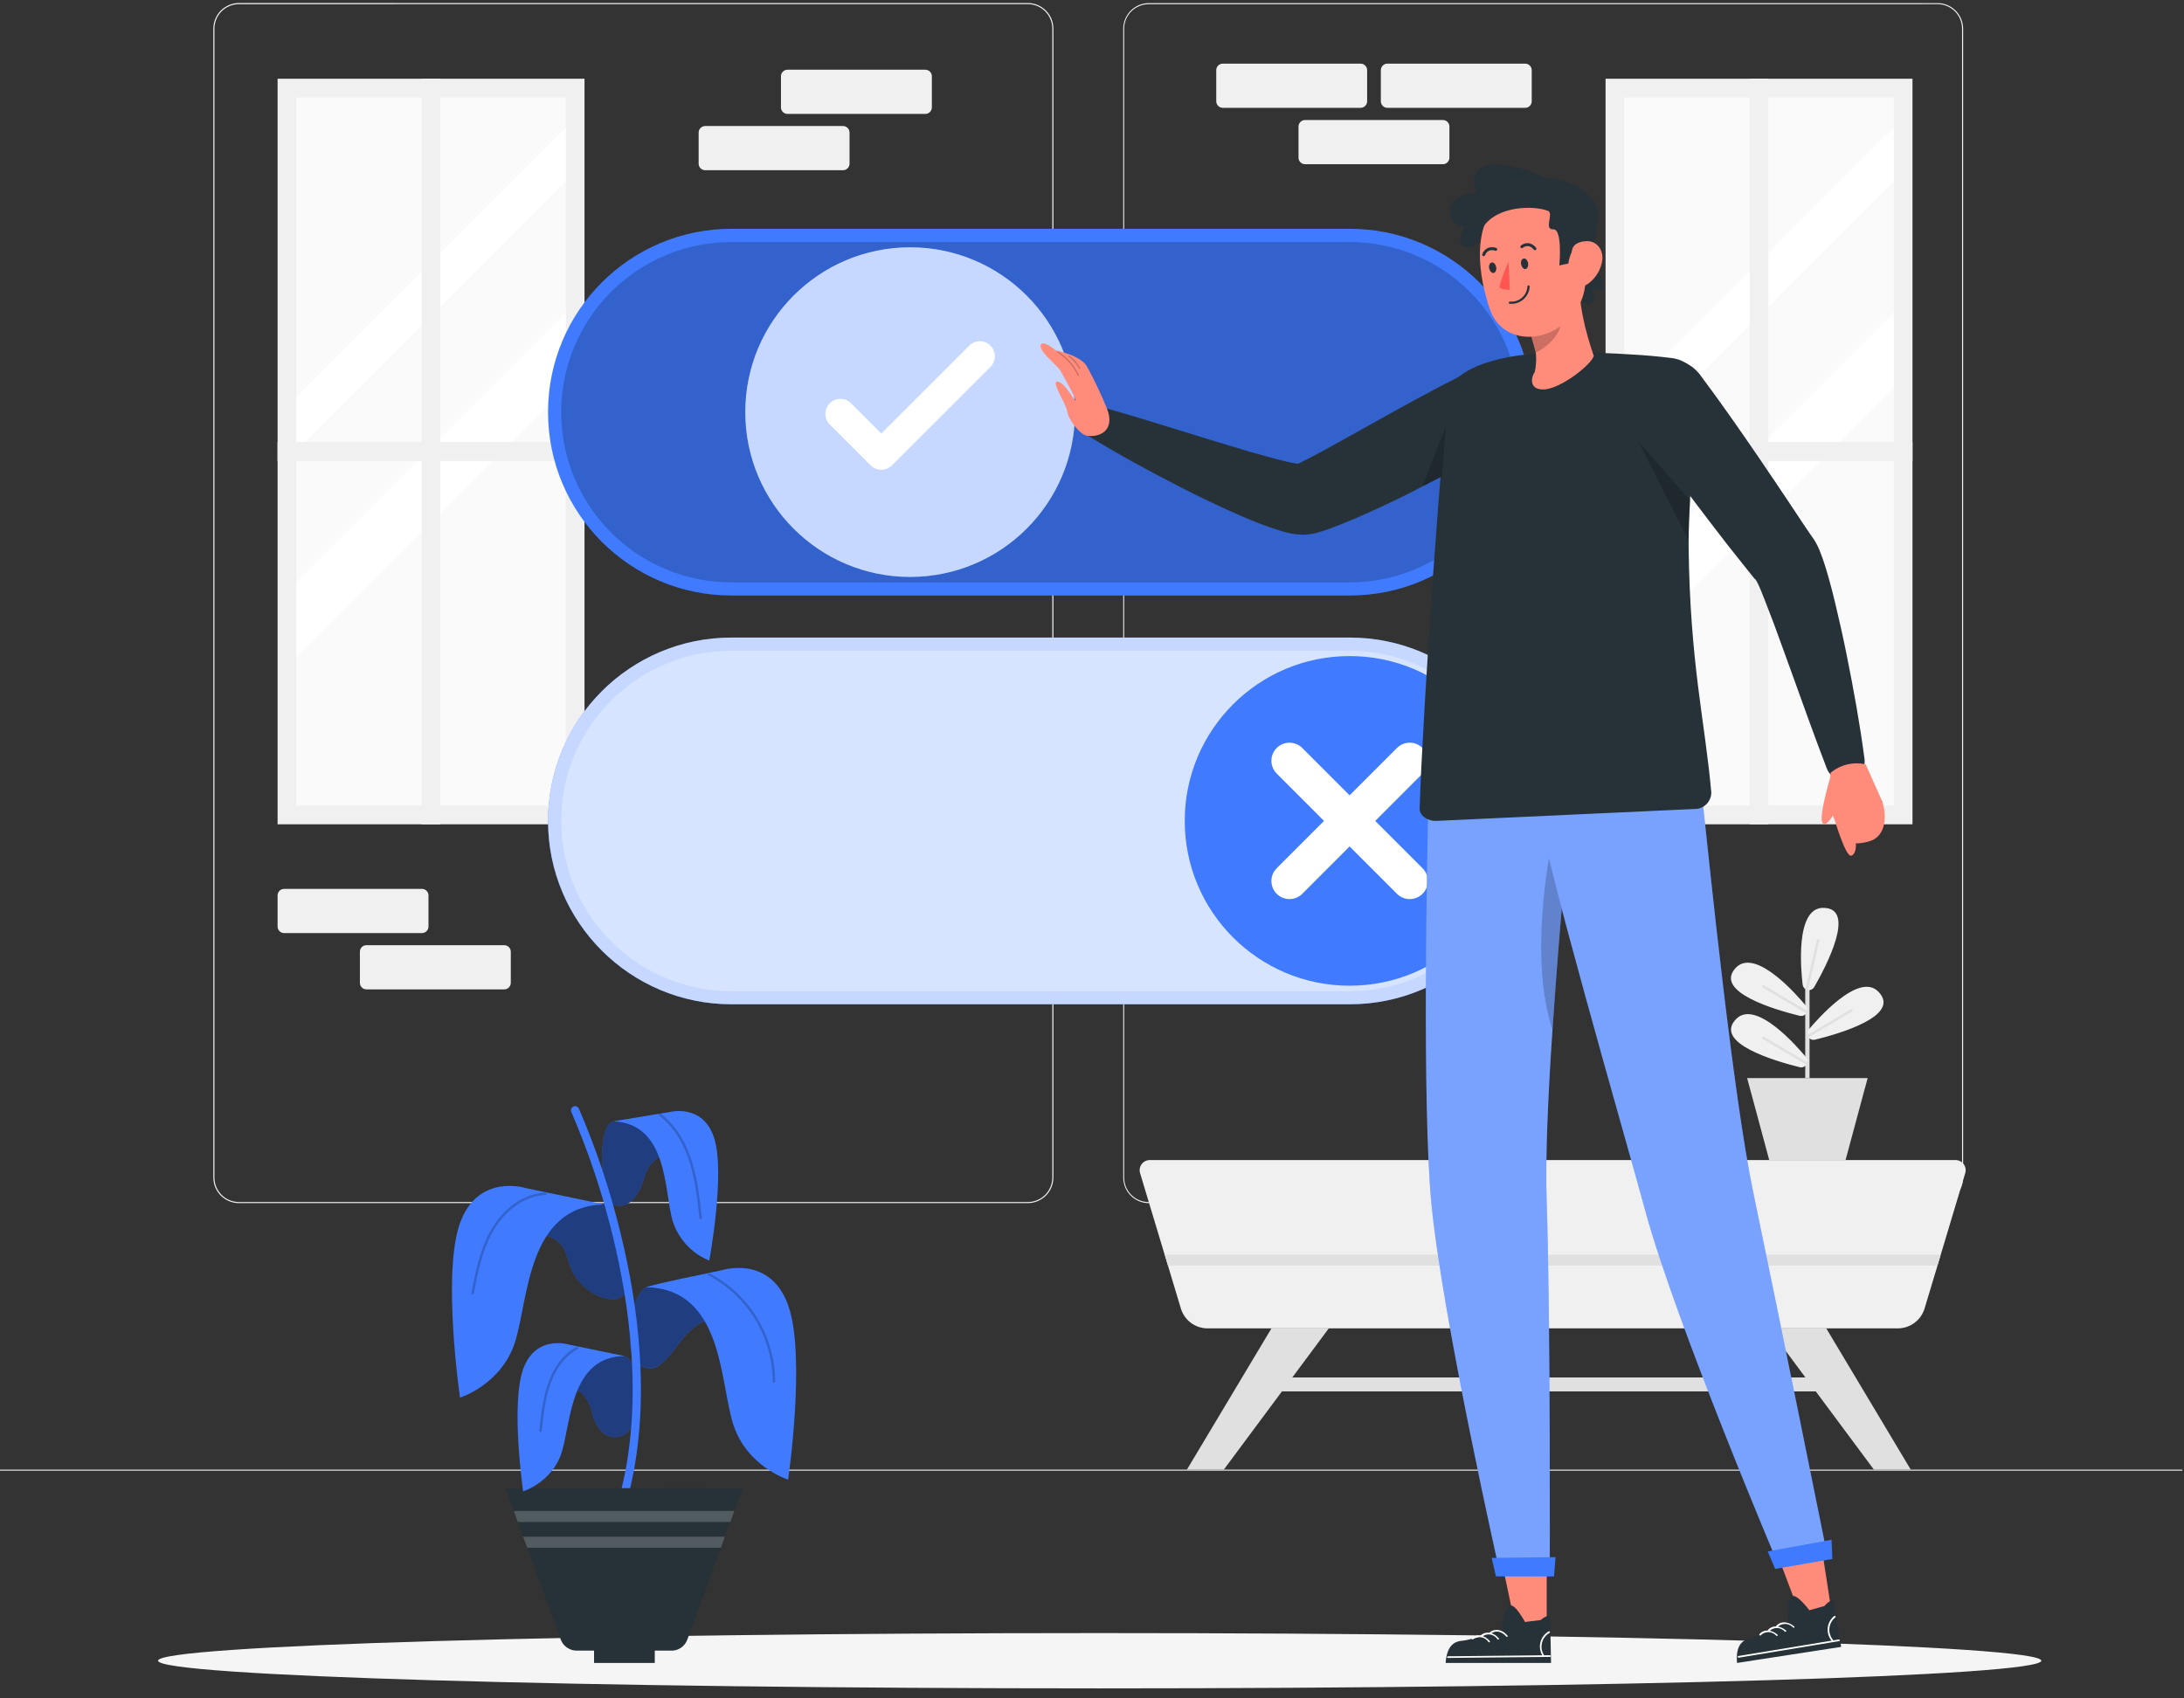 <svg width="180" height="140" viewBox="0 0 180 140" fill="none" xmlns="http://www.w3.org/2000/svg">
<rect x="0" y="0" width="180" height="140" fill="#333333" stroke="none"/>
<path d="M159.689 99.177H94.683C94.124 99.176 93.589 98.954 93.194 98.559C92.799 98.164 92.576 97.628 92.575 97.069V2.361C92.577 1.803 92.8 1.269 93.195 0.874C93.59 0.48 94.125 0.258 94.683 0.257H159.689C160.247 0.258 160.782 0.48 161.177 0.874C161.572 1.269 161.795 1.803 161.797 2.361V97.069C161.796 97.628 161.573 98.164 161.178 98.559C160.783 98.954 160.248 99.176 159.689 99.177ZM94.683 0.347C94.417 0.345 94.154 0.396 93.907 0.496C93.661 0.596 93.437 0.745 93.248 0.932C93.059 1.119 92.909 1.342 92.807 1.587C92.704 1.832 92.651 2.096 92.651 2.361V97.069C92.651 97.605 92.863 98.118 93.242 98.496C93.62 98.875 94.134 99.087 94.669 99.087H159.689C160.224 99.087 160.737 98.875 161.116 98.496C161.494 98.118 161.707 97.605 161.707 97.069V2.361C161.707 1.826 161.494 1.313 161.116 0.934C160.737 0.556 160.224 0.343 159.689 0.343L94.683 0.347Z" fill="#F0F0F0"/>
<path d="M84.711 99.174H19.691C19.132 99.173 18.597 98.951 18.201 98.556C17.806 98.161 17.584 97.625 17.583 97.066V2.358C17.584 1.8 17.806 1.264 18.201 0.869C18.597 0.474 19.132 0.251 19.691 0.25H84.711C85.27 0.251 85.805 0.474 86.201 0.869C86.596 1.264 86.818 1.8 86.819 2.358V97.066C86.818 97.625 86.596 98.161 86.201 98.556C85.805 98.951 85.27 99.173 84.711 99.174ZM19.691 0.344C19.156 0.344 18.644 0.556 18.265 0.934C17.887 1.311 17.674 1.824 17.673 2.358V97.066C17.673 97.602 17.886 98.115 18.264 98.493C18.642 98.872 19.156 99.084 19.691 99.084H84.711C85.246 99.084 85.76 98.872 86.138 98.493C86.516 98.115 86.729 97.602 86.729 97.066V2.358C86.729 1.823 86.516 1.31 86.138 0.931C85.76 0.553 85.246 0.34 84.711 0.34L19.691 0.344Z" fill="#F0F0F0"/>
<path d="M179.862 121.142H0V121.232H179.862V121.142Z" fill="#E0E0E0"/>
<path d="M64.905 9.391L76.261 9.391C76.559 9.391 76.801 9.15 76.801 8.852V6.287C76.801 5.989 76.559 5.747 76.261 5.747L64.905 5.747C64.607 5.747 64.365 5.989 64.365 6.287V8.852C64.365 9.15 64.607 9.391 64.905 9.391Z" fill="#F0F0F0"/>
<path d="M58.121 14.032L69.477 14.032C69.775 14.032 70.017 13.79 70.017 13.492V10.928C70.017 10.63 69.775 10.388 69.477 10.388L58.121 10.388C57.823 10.388 57.581 10.63 57.581 10.928V13.492C57.581 13.79 57.823 14.032 58.121 14.032Z" fill="#F0F0F0"/>
<path d="M34.774 73.271H23.418C23.119 73.271 22.878 73.513 22.878 73.811V76.375C22.878 76.673 23.119 76.915 23.418 76.915H34.774C35.072 76.915 35.314 76.673 35.314 76.375V73.811C35.314 73.513 35.072 73.271 34.774 73.271Z" fill="#F0F0F0"/>
<path d="M41.558 77.912H30.202C29.904 77.912 29.662 78.153 29.662 78.451V81.016C29.662 81.314 29.904 81.556 30.202 81.556H41.558C41.856 81.556 42.098 81.314 42.098 81.016V78.451C42.098 78.153 41.856 77.912 41.558 77.912Z" fill="#F0F0F0"/>
<path d="M112.136 5.245H100.78C100.482 5.245 100.24 5.487 100.24 5.785V8.35C100.24 8.648 100.482 8.889 100.78 8.889H112.136C112.434 8.889 112.676 8.648 112.676 8.35V5.785C112.676 5.487 112.434 5.245 112.136 5.245Z" fill="#F0F0F0"/>
<path d="M125.702 5.245H114.345C114.047 5.245 113.806 5.487 113.806 5.785V8.35C113.806 8.648 114.047 8.889 114.345 8.889H125.702C126 8.889 126.241 8.648 126.241 8.35V5.785C126.241 5.487 126 5.245 125.702 5.245Z" fill="#F0F0F0"/>
<path d="M118.918 9.893H107.561C107.263 9.893 107.021 10.134 107.021 10.432V12.997C107.021 13.295 107.263 13.537 107.561 13.537H118.918C119.216 13.537 119.457 13.295 119.457 12.997V10.432C119.457 10.134 119.216 9.893 118.918 9.893Z" fill="#F0F0F0"/>
<path d="M157.623 6.489H132.327V67.948H157.623V6.489Z" fill="#F0F0F0"/>
<path d="M156.08 8.034H133.871V66.406H156.08V8.034Z" fill="#FAFAFA"/>
<path d="M156.08 10.535V14.941L133.871 37.154V32.744L156.08 10.535Z" fill="white"/>
<path d="M156.08 25.774V31.99L133.871 54.2V47.98L156.08 25.774Z" fill="white"/>
<path d="M145.742 6.489H144.213V67.948H145.742V6.489Z" fill="#F0F0F0"/>
<path d="M157.623 36.433H132.327V38.002H157.623V36.433Z" fill="#F0F0F0"/>
<path d="M48.174 6.489H22.878V67.948H48.174V6.489Z" fill="#F0F0F0"/>
<path d="M46.631 8.034H24.422V66.406H46.631V8.034Z" fill="#FAFAFA"/>
<path d="M46.631 10.535V14.941L24.422 37.154V32.744L46.631 10.535Z" fill="white"/>
<path d="M46.631 25.774V31.99L24.422 54.2V47.98L46.631 25.774Z" fill="white"/>
<path d="M36.289 6.489H34.76V67.948H36.289V6.489Z" fill="#F0F0F0"/>
<path d="M48.174 36.433H22.878V38.002H48.174V36.433Z" fill="#F0F0F0"/>
<path d="M161.969 96.704L159.947 103.442L159.678 104.345L158.62 107.856C158.477 108.331 158.185 108.747 157.787 109.043C157.39 109.339 156.907 109.499 156.411 109.5H99.528C99.033 109.5 98.551 109.339 98.153 109.043C97.756 108.747 97.465 108.331 97.323 107.856L96.266 104.345L95.992 103.442L93.963 96.704C93.925 96.58 93.917 96.448 93.939 96.319C93.961 96.19 94.013 96.068 94.091 95.963C94.168 95.858 94.269 95.773 94.386 95.714C94.503 95.656 94.631 95.625 94.762 95.625H161.171C161.301 95.625 161.43 95.656 161.547 95.714C161.663 95.773 161.764 95.858 161.842 95.963C161.92 96.068 161.972 96.19 161.994 96.319C162.016 96.448 162.007 96.58 161.969 96.704Z" fill="#F0F0F0"/>
<path d="M159.947 103.422L159.678 104.325H96.266L95.992 103.422H159.947Z" fill="#E0E0E0"/>
<path d="M152.721 113.546H102.37V114.694H152.721V113.546Z" fill="#E0E0E0"/>
<path d="M104.802 109.48L97.823 121.143H100.863L109.529 109.48H104.802Z" fill="#E0E0E0"/>
<path d="M150.505 109.48L157.48 121.143H154.444L145.778 109.48H150.505Z" fill="#E0E0E0"/>
<path d="M149.138 88.867V81.191C149.138 81.168 149.134 81.145 149.125 81.123C149.116 81.102 149.103 81.082 149.087 81.066C149.07 81.05 149.051 81.037 149.03 81.028C149.008 81.019 148.985 81.014 148.962 81.014C148.915 81.014 148.87 81.033 148.836 81.066C148.803 81.099 148.783 81.144 148.782 81.191V88.867H149.138Z" fill="#E0E0E0"/>
<path d="M144.216 89.696L144.389 90.325L144.425 90.462L145.817 95.631H152.105L153.497 90.462L153.533 90.325L153.702 89.696L153.742 89.563L153.929 88.865H143.993L144.18 89.563L144.216 89.696Z" fill="#E0E0E0"/>
<path d="M148.325 83.734C148.424 83.758 148.529 83.751 148.625 83.716C148.721 83.68 148.805 83.616 148.864 83.532C148.904 83.475 148.934 83.41 148.951 83.342C148.954 83.305 148.954 83.267 148.951 83.23C148.95 83.111 148.908 82.995 148.832 82.903C148.152 82.079 144.706 78.093 143.076 79.759C141.148 81.773 146.44 83.273 148.325 83.734Z" fill="#F0F0F0"/>
<path d="M145.277 81.409L148.875 83.531C148.915 83.473 148.944 83.409 148.961 83.34L145.393 81.229C145.369 81.215 145.341 81.212 145.315 81.218C145.289 81.225 145.266 81.242 145.252 81.265C145.244 81.276 145.238 81.288 145.235 81.301C145.232 81.315 145.232 81.329 145.234 81.342C145.236 81.356 145.241 81.368 145.249 81.38C145.256 81.391 145.266 81.401 145.277 81.409Z" fill="#E0E0E0"/>
<path d="M148.962 85.203C148.958 85.239 148.958 85.275 148.962 85.311C148.976 85.38 149.006 85.445 149.048 85.502C149.108 85.585 149.191 85.649 149.287 85.685C149.383 85.721 149.488 85.727 149.588 85.703C151.469 85.243 156.764 83.743 154.811 81.746C153.196 80.077 149.749 84.063 149.055 84.887C148.989 84.979 148.956 85.09 148.962 85.203Z" fill="#F0F0F0"/>
<path d="M148.972 85.312C148.986 85.381 149.016 85.446 149.058 85.502L152.655 83.38C152.667 83.374 152.677 83.365 152.685 83.354C152.694 83.343 152.7 83.331 152.703 83.318C152.706 83.305 152.707 83.291 152.705 83.278C152.703 83.264 152.698 83.251 152.691 83.24C152.678 83.216 152.655 83.199 152.629 83.192C152.603 83.184 152.575 83.187 152.551 83.2L148.972 85.312Z" fill="#E0E0E0"/>
<path d="M148.57 81.16C148.584 81.279 148.639 81.389 148.725 81.473C148.752 81.498 148.781 81.521 148.811 81.541C148.871 81.578 148.939 81.601 149.009 81.609C149.11 81.624 149.214 81.609 149.307 81.564C149.399 81.519 149.476 81.447 149.527 81.358C150.494 79.678 153.059 74.811 150.246 74.836C147.922 74.854 148.44 80.099 148.57 81.16Z" fill="#F0F0F0"/>
<path d="M148.81 81.538C148.87 81.575 148.937 81.598 149.007 81.607L149.946 77.538C149.952 77.511 149.947 77.483 149.932 77.459C149.917 77.436 149.894 77.419 149.867 77.412C149.84 77.407 149.813 77.412 149.79 77.427C149.767 77.442 149.751 77.465 149.745 77.491L148.81 81.538Z" fill="#E0E0E0"/>
<path d="M148.325 87.97C148.425 87.995 148.53 87.99 148.626 87.954C148.723 87.918 148.806 87.853 148.865 87.768C148.93 87.683 148.964 87.577 148.962 87.47C148.961 87.35 148.919 87.234 148.843 87.142C148.163 86.319 144.717 82.333 143.087 83.998C141.148 86.002 146.44 87.502 148.325 87.97Z" fill="#F0F0F0"/>
<path d="M145.278 85.643L148.875 87.762C148.915 87.706 148.945 87.642 148.962 87.575L145.382 85.456C145.371 85.449 145.358 85.444 145.345 85.442C145.331 85.44 145.318 85.441 145.305 85.444C145.291 85.448 145.279 85.454 145.268 85.462C145.258 85.47 145.249 85.48 145.242 85.492C145.233 85.504 145.227 85.518 145.224 85.532C145.221 85.547 145.221 85.562 145.224 85.576C145.228 85.591 145.234 85.604 145.244 85.616C145.253 85.627 145.265 85.637 145.278 85.643Z" fill="#E0E0E0"/>
<path d="M168.24 136.893C168.24 138.153 133.494 139.174 90.633 139.174C47.772 139.174 13.026 138.16 13.026 136.893C13.026 135.627 47.772 134.616 90.633 134.616C133.494 134.616 168.24 135.642 168.24 136.893Z" fill="#F5F5F5"/>
<path d="M111.246 52.555H60.283C51.935 52.555 45.168 59.322 45.168 67.669C45.168 76.016 51.935 82.783 60.283 82.783H111.246C119.594 82.783 126.361 76.016 126.361 67.669C126.361 59.322 119.594 52.555 111.246 52.555Z" fill="#407BFF"/>
<path opacity="0.7" d="M111.246 52.555H60.283C51.935 52.555 45.168 59.322 45.168 67.669C45.168 76.016 51.935 82.783 60.283 82.783H111.246C119.594 82.783 126.361 76.016 126.361 67.669C126.361 59.322 119.594 52.555 111.246 52.555Z" fill="white"/>
<path opacity="0.3" d="M60.28 81.704C56.559 81.704 52.991 80.225 50.36 77.594C47.729 74.963 46.251 71.395 46.251 67.674C46.251 63.954 47.729 60.385 50.36 57.754C52.991 55.123 56.559 53.645 60.28 53.645H111.231C113.074 53.645 114.898 54.008 116.6 54.713C118.302 55.418 119.849 56.452 121.152 57.754C122.454 59.057 123.488 60.603 124.193 62.306C124.898 64.008 125.261 65.832 125.261 67.674C125.261 69.517 124.898 71.341 124.193 73.043C123.488 74.745 122.454 76.292 121.152 77.594C119.849 78.897 118.302 79.931 116.6 80.636C114.898 81.341 113.074 81.704 111.231 81.704H60.28Z" fill="white"/>
<path d="M111.231 81.253C118.735 81.253 124.818 75.17 124.818 67.667C124.818 60.163 118.735 54.08 111.231 54.08C103.728 54.08 97.644 60.163 97.644 67.667C97.644 75.17 103.728 81.253 111.231 81.253Z" fill="#407BFF"/>
<path d="M117.241 71.568C117.379 71.707 117.489 71.871 117.564 72.052C117.639 72.233 117.678 72.427 117.678 72.622C117.678 72.818 117.639 73.012 117.564 73.193C117.489 73.374 117.379 73.538 117.241 73.676C117.103 73.815 116.938 73.924 116.757 73.999C116.577 74.074 116.383 74.113 116.187 74.113C115.991 74.113 115.798 74.074 115.617 73.999C115.436 73.924 115.271 73.815 115.133 73.676L111.23 69.773L107.331 73.676C107.192 73.815 107.028 73.924 106.847 73.999C106.666 74.074 106.472 74.113 106.277 74.113C106.081 74.113 105.887 74.074 105.706 73.999C105.525 73.924 105.361 73.815 105.223 73.676C105.084 73.538 104.974 73.374 104.9 73.193C104.825 73.012 104.786 72.818 104.786 72.622C104.786 72.427 104.825 72.233 104.9 72.052C104.974 71.871 105.084 71.707 105.223 71.568L109.122 67.669L105.223 63.766C104.943 63.486 104.786 63.107 104.786 62.712C104.786 62.317 104.943 61.937 105.223 61.658C105.502 61.378 105.881 61.221 106.277 61.221C106.672 61.221 107.051 61.378 107.331 61.658L111.23 65.561L115.133 61.658C115.413 61.378 115.792 61.221 116.187 61.221C116.582 61.221 116.962 61.378 117.241 61.658C117.521 61.937 117.678 62.317 117.678 62.712C117.678 63.107 117.521 63.486 117.241 63.766L113.342 67.669L117.241 71.568Z" fill="white"/>
<path d="M111.246 18.86H60.283C51.935 18.86 45.168 25.627 45.168 33.974C45.168 42.321 51.935 49.088 60.283 49.088H111.246C119.594 49.088 126.361 42.321 126.361 33.974C126.361 25.627 119.594 18.86 111.246 18.86Z" fill="#407BFF"/>
<path opacity="0.2" d="M60.279 48.009C56.558 48.009 52.99 46.531 50.359 43.9C47.728 41.269 46.25 37.7 46.25 33.979C46.25 30.259 47.728 26.69 50.359 24.059C52.99 21.428 56.558 19.95 60.279 19.95H111.23C114.951 19.95 118.52 21.428 121.151 24.059C123.782 26.69 125.26 30.259 125.26 33.979C125.26 37.7 123.782 41.269 121.151 43.9C118.52 46.531 114.951 48.009 111.23 48.009H60.279Z" fill="black"/>
<path d="M75.011 47.558C82.514 47.558 88.597 41.475 88.597 33.971C88.597 26.468 82.514 20.385 75.011 20.385C67.507 20.385 61.424 26.468 61.424 33.971C61.424 41.475 67.507 47.558 75.011 47.558Z" fill="#407BFF"/>
<path opacity="0.7" d="M75.011 47.558C82.514 47.558 88.597 41.475 88.597 33.971C88.597 26.468 82.514 20.385 75.011 20.385C67.507 20.385 61.424 26.468 61.424 33.971C61.424 41.475 67.507 47.558 75.011 47.558Z" fill="white"/>
<path d="M72.636 38.721C72.308 38.721 71.992 38.592 71.758 38.362L68.391 34.995C68.276 34.88 68.185 34.743 68.123 34.593C68.06 34.443 68.028 34.282 68.028 34.119C68.028 33.956 68.06 33.795 68.123 33.645C68.185 33.495 68.276 33.358 68.391 33.243C68.506 33.128 68.643 33.037 68.793 32.974C68.943 32.912 69.104 32.88 69.267 32.88C69.43 32.88 69.591 32.912 69.741 32.974C69.891 33.037 70.028 33.128 70.143 33.243L72.636 35.736L79.881 28.491C80.113 28.259 80.428 28.128 80.757 28.128C81.085 28.128 81.4 28.259 81.633 28.491C81.865 28.723 81.995 29.038 81.995 29.367C81.995 29.695 81.865 30.011 81.633 30.243L73.51 38.362C73.278 38.592 72.963 38.722 72.636 38.721Z" fill="white"/>
<path d="M53.965 134.834H48.961V137.079H53.965V134.834Z" fill="#263238"/>
<path d="M61.227 122.671L60.508 124.556L60.368 124.937L60.292 125.146L60.173 125.466L59.731 126.675L59.702 126.754L59.63 126.959L59.4 127.585L59.141 128.304L59.055 128.545V128.57L58.929 128.905L58.324 130.56L58.195 130.919L56.979 134.251L56.886 134.502L56.645 135.161C56.558 135.394 56.41 135.6 56.217 135.758C56.141 135.817 56.06 135.869 55.975 135.912C55.81 135.999 55.629 136.049 55.443 136.06H47.508C47.386 136.059 47.265 136.042 47.148 136.01C47.052 135.979 46.96 135.941 46.871 135.894C46.576 135.741 46.347 135.485 46.227 135.175L45.241 132.477L45.119 132.143L44.425 130.236L44.346 130.027L44.31 129.927L44.191 129.596L43.507 127.722L43.461 127.606L43.425 127.513L43.13 126.696L42.997 126.337L42.885 126.038L42.784 125.765L42.709 125.552L42.687 125.495L42.364 124.606V124.585L42.281 124.365L41.673 122.7L61.227 122.671Z" fill="#263238"/>
<path opacity="0.2" d="M60.523 124.55L60.382 124.931L60.307 125.14L60.192 125.46H42.677L42.353 124.572L42.346 124.55H60.523Z" fill="white"/>
<path opacity="0.2" d="M59.746 126.67L59.717 126.749L59.645 126.954L59.415 127.58H43.45L43.414 127.486L43.119 126.67H59.746Z" fill="white"/>
<path d="M45.296 114.448C45.296 114.448 48.051 113.444 48.764 116.362C49.476 119.279 51.519 118.52 51.904 117.887C52.667 116.624 52.771 112.07 51.462 111.793C49.897 111.466 45.846 113.121 45.296 114.448Z" fill="#407BFF"/>
<g opacity="0.5">
<path d="M45.296 114.451C45.296 114.451 48.051 113.448 48.764 116.365C49.476 119.282 51.519 118.523 51.904 117.89C52.667 116.628 52.771 112.074 51.462 111.797C49.897 111.469 45.846 113.124 45.296 114.451Z" fill="black"/>
</g>
<path d="M46.936 110.845C46.936 110.845 44.152 109.949 43.116 112.863C42.08 115.776 43.116 122.935 43.116 122.935C43.116 122.935 45.515 122.183 46.292 119.723C47.069 117.262 46.99 111.845 51.461 111.78L46.936 110.845Z" fill="#407BFF"/>
<path opacity="0.2" d="M47.504 111.019C45.087 112.429 44.695 115.415 44.45 117.944C44.45 118.073 44.644 118.073 44.655 117.944C44.893 115.494 45.256 112.566 47.609 111.199C47.63 111.184 47.645 111.162 47.651 111.136C47.657 111.11 47.652 111.084 47.639 111.061C47.626 111.038 47.605 111.021 47.58 111.014C47.555 111.006 47.528 111.008 47.504 111.019Z" fill="black"/>
<path d="M56.627 95.348C56.627 95.348 53.915 94.233 53.084 97.121C52.253 100.01 50.3 99.773 49.951 98.56C49.544 97.147 49.253 92.665 50.573 92.445C52.149 92.183 56.131 93.999 56.627 95.348Z" fill="#407BFF"/>
<g opacity="0.5">
<path d="M56.626 95.348C56.626 95.348 53.914 94.233 53.083 97.121C52.252 100.01 50.299 99.772 49.95 98.56C49.543 97.146 49.252 92.664 50.572 92.445C52.148 92.182 56.13 93.999 56.626 95.348Z" fill="black"/>
</g>
<path d="M55.13 91.678C55.13 91.678 57.95 90.894 58.867 93.837C59.785 96.779 58.457 103.909 58.457 103.909C57.733 103.616 57.083 103.163 56.556 102.586C56.03 102.008 55.639 101.319 55.414 100.571C54.738 98.078 55.036 92.657 50.572 92.427L55.13 91.678Z" fill="#407BFF"/>
<g opacity="0.2">
<path d="M54.329 91.965C56.901 93.966 57.325 97.383 57.642 100.401C57.642 100.53 57.861 100.534 57.847 100.401C57.527 97.332 57.088 93.854 54.473 91.818C54.372 91.739 54.224 91.883 54.329 91.965Z" fill="black"/>
</g>
<path d="M59.509 108.732C59.509 108.732 57.818 108.221 56.041 110.642C54.333 112.977 53.649 113.25 52.491 112.343C51.333 111.437 52.034 106.35 53.343 106.077C54.908 105.746 58.959 107.394 59.509 108.732Z" fill="#407BFF"/>
<g opacity="0.5">
<path d="M59.508 108.729C59.508 108.729 57.817 108.218 56.04 110.639C54.332 112.973 53.648 113.247 52.49 112.34C51.331 111.434 52.033 106.347 53.342 106.074C54.907 105.743 58.958 107.391 59.508 108.729Z" fill="black"/>
</g>
<path d="M59.501 104.702C59.501 104.702 63.458 103.422 64.954 107.58C66.451 111.738 64.954 121.969 64.954 121.969C64.954 121.969 61.53 120.89 60.422 117.379C59.314 113.868 59.598 106.199 53.227 106.109C54.497 105.727 56.99 105.235 59.501 104.702Z" fill="#407BFF"/>
<g opacity="0.2">
<path d="M58.404 105.145C59.994 105.988 61.325 107.247 62.255 108.788C63.185 110.329 63.679 112.094 63.684 113.893C63.689 113.917 63.702 113.939 63.72 113.954C63.739 113.97 63.763 113.978 63.787 113.978C63.811 113.978 63.835 113.97 63.853 113.954C63.872 113.939 63.885 113.917 63.889 113.893C63.883 112.057 63.377 110.256 62.427 108.684C61.476 107.112 60.117 105.828 58.493 104.969C58.375 104.907 58.27 105.084 58.389 105.145H58.404Z" fill="black"/>
</g>
<path d="M43.36 101.972C43.36 101.972 46.116 100.969 46.828 103.886C47.54 106.804 51.145 107.915 51.505 106.491C51.897 104.969 51.03 99.552 49.706 99.275C48.148 98.947 43.911 100.645 43.36 101.972Z" fill="#407BFF"/>
<g opacity="0.5">
<path d="M43.359 101.974C43.359 101.974 46.115 100.97 46.827 103.887C47.539 106.805 51.144 107.916 51.504 106.492C51.896 104.97 51.029 99.553 49.705 99.276C48.147 98.948 43.91 100.646 43.359 101.974Z" fill="black"/>
</g>
<path d="M43.367 97.942C43.367 97.942 39.411 96.661 37.914 100.82C36.418 104.978 37.914 115.209 37.914 115.209C37.914 115.209 41.339 114.129 42.45 110.622C43.562 107.115 43.443 99.381 49.828 99.287L43.367 97.942Z" fill="#407BFF"/>
<path opacity="0.2" d="M44.965 98.297C43.245 98.384 41.774 99.459 40.813 100.837C39.641 102.517 39.241 104.593 38.853 106.564C38.828 106.693 39.026 106.751 39.051 106.622C39.41 104.758 39.788 102.823 40.821 101.197C41.731 99.758 43.216 98.589 44.965 98.503C45.094 98.503 45.094 98.29 44.965 98.297Z" fill="black"/>
<path d="M51.238 122.669H51.936C53.695 115.219 52.512 107.241 51.181 101.805C50.327 98.247 49.169 94.769 47.72 91.409C47.704 91.365 47.679 91.324 47.647 91.289C47.614 91.255 47.575 91.228 47.531 91.209C47.487 91.191 47.44 91.182 47.393 91.183C47.346 91.183 47.299 91.194 47.256 91.214C47.213 91.234 47.174 91.262 47.143 91.297C47.111 91.333 47.088 91.374 47.073 91.42C47.059 91.465 47.054 91.512 47.059 91.559C47.063 91.607 47.078 91.652 47.102 91.693C48.535 95.019 49.681 98.46 50.526 101.982C51.843 107.395 53.019 115.309 51.238 122.669Z" fill="#407BFF"/>
<path d="M127.474 127.834V134.082L124.948 134.283L123.711 128.431L127.474 127.834Z" fill="#FF8B7B"/>
<path d="M125.683 133.699C125.683 133.699 124.888 132.177 124.42 132.339C123.952 132.501 123.762 134.35 123.762 134.35C123.762 134.35 121.218 135.199 120.524 135.246C119.83 135.293 119.24 135.692 119.146 137.08H127.834C127.834 137.08 127.776 133.947 127.758 133.411C127.74 132.875 126.978 133.544 126.978 133.544L125.683 133.699Z" fill="#263238"/>
<path d="M127.718 134.596C127.564 134.682 127.428 134.799 127.32 134.938C127.212 135.078 127.133 135.239 127.089 135.41C127.045 135.582 127.036 135.76 127.063 135.935C127.091 136.11 127.153 136.277 127.247 136.427C127.253 136.434 127.258 136.443 127.261 136.452C127.264 136.461 127.264 136.47 127.263 136.479C127.262 136.489 127.258 136.498 127.253 136.505C127.248 136.513 127.241 136.52 127.234 136.525C127.226 136.53 127.217 136.533 127.207 136.535C127.198 136.536 127.188 136.535 127.18 136.532C127.171 136.529 127.162 136.525 127.155 136.518C127.148 136.512 127.143 136.504 127.139 136.496C127.035 136.332 126.965 136.148 126.934 135.957C126.903 135.765 126.91 135.569 126.957 135.381C127.003 135.192 127.087 135.015 127.204 134.86C127.32 134.704 127.467 134.574 127.636 134.478C127.708 134.431 127.79 134.553 127.718 134.596Z" fill="white"/>
<path d="M127.733 136.58L120.92 136.648L119.333 136.666C119.247 136.666 119.229 136.53 119.333 136.53L126.15 136.458L127.733 136.44C127.823 136.44 127.841 136.576 127.751 136.58H127.733Z" fill="white"/>
<path d="M124.137 134.897C123.777 134.473 123.263 134.35 122.871 134.674C122.806 134.725 122.723 134.606 122.788 134.552C123.234 134.192 123.846 134.343 124.249 134.829C124.31 134.901 124.198 134.969 124.137 134.897Z" fill="white"/>
<path d="M123.417 135.125C123.352 135.024 123.266 134.937 123.166 134.87C123.065 134.804 122.952 134.758 122.833 134.737C122.715 134.716 122.593 134.719 122.476 134.747C122.358 134.774 122.248 134.826 122.151 134.898C122.086 134.952 122.004 134.833 122.068 134.779C122.514 134.42 123.126 134.571 123.529 135.053C123.59 135.125 123.479 135.197 123.417 135.125Z" fill="white"/>
<path d="M122.676 135.349C122.61 135.248 122.523 135.161 122.422 135.095C122.322 135.028 122.208 134.983 122.089 134.963C121.97 134.942 121.848 134.945 121.731 134.973C121.613 135.001 121.503 135.053 121.406 135.126C121.341 135.179 121.259 135.061 121.323 135.007C121.769 134.647 122.381 134.798 122.784 135.28C122.845 135.352 122.733 135.42 122.676 135.349Z" fill="white"/>
<path d="M128.989 65.9C128.917 67.016 129.072 70.44 128.921 72.278C128.637 75.782 128.255 80.325 127.953 84.869C127.594 90.138 127.349 95.416 127.475 99.078C127.799 108.481 127.727 129.791 127.727 129.791H123.647C123.647 129.791 118.856 108.61 117.96 99.078C117.212 91.164 117.6 70.814 117.734 65.893L128.989 65.9Z" fill="#407BFF"/>
<path opacity="0.3" d="M128.989 65.9C128.917 67.016 129.072 70.44 128.921 72.278C128.637 75.782 128.255 80.325 127.953 84.869C127.594 90.138 127.349 95.416 127.475 99.078C127.799 108.481 127.727 129.791 127.727 129.791H123.647C123.647 129.791 118.856 108.61 117.96 99.078C117.212 91.164 117.6 70.814 117.734 65.893L128.989 65.9Z" fill="white"/>
<path opacity="0.2" d="M128.92 72.276C128.636 75.78 128.255 80.323 127.952 84.867C125.945 78.924 127.809 69.945 127.809 69.945L128.92 72.276Z" fill="black"/>
<path d="M128.079 129.945H123.291L122.942 128.42L128.205 128.355L128.079 129.945Z" fill="#407BFF"/>
<path d="M149.997 126.67L150.95 132.847L148.486 133.429L146.371 127.836L149.997 126.67Z" fill="#FF8B7B"/>
<path d="M149.12 132.736C149.12 132.736 148.105 131.351 147.681 131.585C147.256 131.819 147.321 133.671 147.321 133.671C147.321 133.671 144.936 134.901 144.242 135.053C143.548 135.204 143.04 135.693 143.163 137.078L151.746 135.754C151.746 135.754 151.21 132.664 151.113 132.135C151.016 131.606 150.361 132.387 150.361 132.387L149.12 132.736Z" fill="#263238"/>
<path d="M151.273 133.316C151.133 133.424 151.016 133.56 150.93 133.714C150.845 133.869 150.791 134.04 150.774 134.216C150.756 134.392 150.775 134.57 150.829 134.739C150.882 134.908 150.97 135.064 151.086 135.197C151.144 135.273 151.047 135.359 150.986 135.284C150.857 135.137 150.76 134.967 150.7 134.782C150.64 134.597 150.617 134.402 150.635 134.208C150.652 134.015 150.708 133.827 150.8 133.655C150.892 133.484 151.017 133.333 151.169 133.212C151.234 133.158 151.335 133.262 151.273 133.316Z" fill="white"/>
<path d="M151.587 135.276L144.864 136.387L143.303 136.646C143.213 136.646 143.177 136.524 143.263 136.509L149.986 135.401L151.548 135.142C151.637 135.142 151.673 135.261 151.587 135.276Z" fill="white"/>
<path d="M147.776 134.153C147.695 134.064 147.597 133.992 147.487 133.942C147.377 133.892 147.259 133.865 147.138 133.863C147.017 133.861 146.898 133.883 146.786 133.928C146.674 133.974 146.573 134.042 146.489 134.128C146.435 134.189 146.33 134.085 146.388 134.024C146.773 133.592 147.399 133.664 147.874 134.071C147.946 134.132 147.845 134.218 147.776 134.153Z" fill="white"/>
<path d="M147.102 134.491C147.021 134.402 146.923 134.33 146.813 134.279C146.703 134.229 146.585 134.202 146.464 134.199C146.343 134.196 146.223 134.218 146.112 134.264C146 134.309 145.899 134.377 145.814 134.463C145.76 134.527 145.656 134.419 145.713 134.358C146.098 133.927 146.724 133.999 147.199 134.405C147.271 134.47 147.17 134.553 147.102 134.491Z" fill="white"/>
<path d="M146.399 134.832C146.319 134.742 146.221 134.67 146.111 134.619C146.002 134.569 145.883 134.541 145.762 134.538C145.641 134.536 145.521 134.558 145.409 134.603C145.297 134.649 145.196 134.717 145.112 134.804C145.058 134.865 144.953 134.761 145.011 134.699C145.396 134.268 146.025 134.34 146.497 134.746C146.569 134.807 146.468 134.894 146.399 134.832Z" fill="white"/>
<path d="M135.629 99.913C138.147 109.147 146.626 129.123 146.626 129.123L150.644 128.421C150.644 128.421 146.457 107.64 144.529 98.435C142.788 90.125 140.874 71.042 140.255 65.358L126.766 66.574C127.485 71.441 133.536 92.251 135.629 99.913Z" fill="#407BFF"/>
<path opacity="0.3" d="M135.629 99.913C138.147 109.147 146.626 129.123 146.626 129.123L150.644 128.421C150.644 128.421 146.457 107.64 144.529 98.435C142.788 90.125 140.874 71.042 140.255 65.358L126.766 66.574C127.485 71.441 133.536 92.251 135.629 99.913Z" fill="white"/>
<path d="M151.018 128.507L146.302 129.327L145.694 127.885L150.95 126.924L151.018 128.507Z" fill="#407BFF"/>
<path d="M141.044 65.352C141.037 65.675 140.916 65.985 140.702 66.228C140.487 66.47 140.194 66.629 139.874 66.675L118.352 67.668C117.723 67.697 116.985 67.265 117.003 66.636C117.219 59.211 118.949 33.667 119.521 32.056C120.241 30.077 124.223 29.365 125.964 29.206C128.712 29.023 131.468 29.023 134.216 29.206C135.558 29.271 136.781 29.39 137.795 29.516C138.161 29.561 138.514 29.679 138.833 29.863C139.153 30.047 139.431 30.294 139.653 30.588C139.875 30.883 140.035 31.219 140.123 31.577C140.212 31.935 140.228 32.307 140.169 32.671C139.719 35.507 139.425 38.367 139.288 41.236L139.267 41.649C139.22 42.617 139.177 43.574 139.173 44.527C139.173 44.714 139.173 44.905 139.173 45.092C139.288 54.697 140.515 59.405 141.044 65.352Z" fill="#263238"/>
<path opacity="0.2" d="M139.288 41.239L139.266 41.652C139.219 42.62 139.176 43.577 139.173 44.53L135.032 36.404L139.288 41.239Z" fill="black"/>
<path d="M127.417 14.665C127.417 14.665 123.687 12.906 122.144 13.777C120.932 14.46 121.741 15.867 121.741 15.867C121.741 15.867 119.464 15.939 119.464 17.378C119.462 17.71 119.588 18.03 119.817 18.271C120.046 18.511 120.359 18.654 120.691 18.669C120.691 18.669 119.881 20.058 120.77 20.378C121.658 20.698 122.698 18.863 122.698 18.863L127.417 14.665Z" fill="#263238"/>
<path d="M131.374 21.88C131.374 21.88 132.356 23.301 132.158 23.679C131.863 24.269 131.079 23.6 131.079 23.6C131.079 23.6 131.799 24.567 131.079 25.038C130.36 25.51 129.91 23.143 129.91 23.143L131.374 21.88Z" fill="#263238"/>
<path d="M125.736 14.832C126.497 14.636 127.291 14.599 128.067 14.723C128.843 14.847 129.585 15.129 130.247 15.552C131.114 16.12 131.834 16.926 131.704 18.02C131.398 20.566 130.265 24.757 130.265 24.757L122.06 19.753C122.06 19.753 121.7 17.595 122.743 16.264C123.279 15.57 124.6 15.113 125.736 14.832Z" fill="#263238"/>
<path d="M126.176 27.561V27.593L126.575 29.057C126.61 29.352 126.616 29.65 126.593 29.946C126.577 30.188 126.543 30.428 126.492 30.665C126.172 31.108 126.025 32.104 127.172 32.104C128.611 32.104 131.262 29.967 131.352 29.327C130.669 27.352 130.093 25.043 130.187 23.151L128.546 24.949L126.176 27.561Z" fill="#FF8B7B"/>
<g opacity="0.2">
<path d="M126.188 27.59L126.587 29.054C127.49 28.634 128.432 27.738 128.641 26.77C128.788 26.072 128.472 25.425 128.188 25.392L126.188 27.59Z" fill="black"/>
</g>
<path d="M122.499 24.545C122.585 24.865 122.682 25.178 122.79 25.488C123.722 28.221 127.107 28.445 129.19 26.409C129.38 26.224 129.556 26.024 129.715 25.811C131.035 24.045 130.69 22.696 130.467 19.631C130.424 18.917 130.199 18.226 129.813 17.624C129.428 17.022 128.894 16.528 128.264 16.191C127.633 15.853 126.927 15.683 126.212 15.695C125.497 15.708 124.797 15.904 124.179 16.264C121.636 17.728 121.614 21.358 122.499 24.545Z" fill="#FF8B7B"/>
<path d="M124.514 25.044H124.432C124.408 25.042 124.385 25.03 124.37 25.011C124.354 24.992 124.347 24.968 124.349 24.944C124.35 24.931 124.353 24.92 124.359 24.909C124.364 24.898 124.372 24.888 124.382 24.881C124.391 24.873 124.402 24.867 124.414 24.864C124.425 24.86 124.438 24.86 124.45 24.861C124.628 24.877 124.808 24.857 124.978 24.802C125.148 24.746 125.306 24.657 125.44 24.538C125.575 24.42 125.684 24.276 125.761 24.114C125.838 23.953 125.882 23.777 125.889 23.598C125.892 23.574 125.905 23.552 125.925 23.537C125.944 23.523 125.969 23.516 125.993 23.519C126.017 23.524 126.038 23.537 126.053 23.556C126.067 23.575 126.074 23.599 126.072 23.623C126.051 24.017 125.875 24.387 125.584 24.653C125.293 24.919 124.909 25.059 124.514 25.044Z" fill="#263238"/>
<path d="M130.51 19.909C130.51 19.909 129.585 19.959 129.549 20.751C129.513 21.542 129.596 21.646 129.596 21.646L128.517 21.88C128.517 21.88 128.804 18.859 128.009 18.902C127.214 18.945 128.071 17.582 127.592 17.387C126.459 16.931 123.383 16.916 122.196 18.772C122.196 18.772 122.502 16.945 123.955 15.952C125.409 14.959 128.348 14.74 129.542 16.175C130.736 17.61 130.51 19.909 130.51 19.909Z" fill="#263238"/>
<path d="M132.054 21.474C131.996 21.852 131.864 22.215 131.666 22.542C131.468 22.869 131.207 23.154 130.899 23.38C130.072 23.985 129.302 23.326 129.237 22.359C129.176 21.488 129.536 20.128 130.51 19.909C131.485 19.69 132.187 20.535 132.054 21.474Z" fill="#FF8B7B"/>
<path d="M125.946 21.703C125.978 21.944 125.878 22.156 125.723 22.177C125.568 22.199 125.414 22.019 125.363 21.782C125.313 21.544 125.432 21.328 125.59 21.307C125.748 21.285 125.899 21.465 125.95 21.703" fill="#263238"/>
<path d="M123.317 22.026C123.349 22.267 123.248 22.479 123.09 22.501C122.932 22.523 122.781 22.343 122.73 22.105C122.68 21.868 122.799 21.652 122.957 21.634C123.115 21.616 123.266 21.789 123.317 22.026Z" fill="#263238"/>
<path d="M122.298 21.118C122.32 21.115 122.34 21.107 122.357 21.093C122.374 21.08 122.387 21.062 122.395 21.042C122.422 20.96 122.464 20.884 122.521 20.819C122.578 20.754 122.648 20.701 122.726 20.665C122.888 20.605 123.065 20.605 123.226 20.665C123.241 20.671 123.257 20.674 123.273 20.675C123.29 20.675 123.306 20.672 123.321 20.666C123.336 20.66 123.349 20.651 123.361 20.64C123.373 20.628 123.382 20.615 123.388 20.6C123.395 20.585 123.398 20.569 123.398 20.553C123.398 20.537 123.395 20.521 123.389 20.506C123.383 20.491 123.374 20.477 123.363 20.465C123.352 20.454 123.338 20.445 123.323 20.438C123.101 20.355 122.856 20.355 122.633 20.438C122.524 20.486 122.427 20.556 122.347 20.644C122.267 20.732 122.206 20.836 122.169 20.949C122.162 20.964 122.159 20.98 122.159 20.996C122.159 21.012 122.163 21.028 122.169 21.043C122.175 21.058 122.185 21.071 122.196 21.082C122.208 21.093 122.222 21.102 122.237 21.107C122.256 21.116 122.277 21.12 122.298 21.118Z" fill="#263238"/>
<path d="M126.524 20.627C126.542 20.623 126.56 20.616 126.575 20.605C126.601 20.587 126.619 20.559 126.626 20.527C126.632 20.496 126.625 20.463 126.607 20.436C126.469 20.243 126.266 20.106 126.035 20.051C125.917 20.033 125.797 20.04 125.682 20.07C125.567 20.1 125.459 20.154 125.366 20.227C125.351 20.236 125.337 20.247 125.326 20.261C125.316 20.274 125.308 20.29 125.304 20.307C125.3 20.324 125.3 20.342 125.303 20.359C125.306 20.376 125.313 20.392 125.323 20.406C125.333 20.421 125.346 20.432 125.361 20.441C125.376 20.45 125.393 20.455 125.41 20.457C125.428 20.459 125.445 20.457 125.462 20.452C125.478 20.446 125.493 20.437 125.506 20.425C125.573 20.372 125.651 20.332 125.734 20.309C125.816 20.287 125.903 20.281 125.988 20.292C126.157 20.332 126.305 20.432 126.406 20.573C126.418 20.592 126.436 20.607 126.457 20.616C126.478 20.626 126.501 20.629 126.524 20.627Z" fill="#263238"/>
<path d="M124.326 21.573C124.035 22.238 123.785 22.92 123.578 23.616C123.542 23.896 124.438 23.889 124.438 23.889L124.326 21.573Z" fill="#FF5652"/>
<path d="M140.029 30.78C141.734 33.054 143.364 35.385 144.965 37.734C145.77 38.903 146.551 40.09 147.346 41.263L148.515 43.025L149.094 43.885L149.382 44.302L149.519 44.497L149.612 44.651L149.691 44.792L149.752 44.907L149.857 45.119L149.94 45.306C150.137 45.781 150.263 46.159 150.386 46.54C150.508 46.921 150.612 47.285 150.717 47.648C150.922 48.367 151.105 49.087 151.274 49.806C151.612 51.224 151.929 52.63 152.209 54.044C152.778 56.864 153.289 59.684 153.666 62.54C153.719 62.932 153.625 63.33 153.404 63.658C153.183 63.986 152.849 64.221 152.466 64.319C152.082 64.417 151.676 64.371 151.325 64.19C150.973 64.009 150.701 63.705 150.558 63.335C149.537 60.681 148.58 57.993 147.623 55.335C147.137 54.008 146.666 52.677 146.184 51.378C145.936 50.727 145.691 50.08 145.443 49.457C145.317 49.144 145.191 48.839 145.083 48.551C144.977 48.297 144.857 48.05 144.724 47.81C144.714 47.791 144.703 47.773 144.691 47.756C144.691 47.756 144.673 47.73 144.673 47.734V47.763L144.695 47.803C144.695 47.831 144.731 47.86 144.752 47.889V47.871L144.702 47.813L144.601 47.695L144.407 47.457L143.72 46.601L142.378 44.91C141.504 43.777 140.63 42.651 139.774 41.511C138.061 39.23 136.385 36.928 134.788 34.565C134.35 33.868 134.194 33.031 134.35 32.224C134.507 31.416 134.966 30.699 135.632 30.217C136.299 29.735 137.125 29.525 137.94 29.63C138.756 29.735 139.502 30.146 140.026 30.78H140.029Z" fill="#263238"/>
<path d="M150.917 63.847C150.917 63.847 149.935 67.084 150.173 67.757C150.41 68.43 151.169 67.038 151.169 67.038L150.917 63.847Z" fill="#FF8B7B"/>
<path d="M153.766 63.008L155.115 66.026C155.439 66.897 152.716 68.544 151.518 67.922C150.561 67.422 150.877 63.699 150.877 63.699C151.273 63.37 151.74 63.136 152.241 63.016C152.742 62.896 153.264 62.894 153.766 63.008Z" fill="#FF8B7B"/>
<path d="M155.116 66.027C155.475 66.998 155.573 68.969 154.004 69.365C153.663 69.467 153.309 69.519 152.954 69.52C152.954 69.52 153.036 70.387 152.576 70.534C152.116 70.682 151.188 67.513 151.188 67.513L155.116 66.027Z" fill="#FF8B7B"/>
<path d="M123.571 36.598C122.01 37.547 120.431 38.432 118.823 39.281C118.298 39.557 117.769 39.829 117.237 40.098C116.773 40.335 116.309 40.569 115.841 40.817C114.514 41.465 113.179 42.094 111.791 42.695C111.093 42.99 110.391 43.282 109.6 43.573C109.409 43.645 109.183 43.717 108.956 43.792L108.571 43.911L108.301 43.976L108.168 44.008H108.096L107.931 44.037C107.819 44.037 107.693 44.069 107.596 44.076H107.37C107.249 44.077 107.129 44.071 107.01 44.059C106.891 44.059 106.819 44.041 106.729 44.03L106.488 43.99C106.232 43.943 105.979 43.883 105.729 43.81C104.945 43.578 104.173 43.307 103.416 42.997C102.697 42.717 102.01 42.411 101.33 42.102C99.966 41.486 98.639 40.846 97.326 40.173C94.7 38.835 92.132 37.432 89.617 35.886L90.671 33.511C93.473 34.303 96.251 35.173 99.01 36.029C100.391 36.447 101.765 36.875 103.125 37.27L105.146 37.832C105.772 37.997 106.416 38.152 106.945 38.234H106.97C107.085 38.181 107.2 38.13 107.33 38.058C107.88 37.792 108.495 37.461 109.103 37.127C110.33 36.461 111.578 35.76 112.827 35.062C115.327 33.663 117.863 32.256 120.42 30.961L123.571 36.598Z" fill="#263238"/>
<path opacity="0.2" d="M119.164 35.147L118.844 39.187L118.823 39.284C118.298 39.559 117.769 39.832 117.236 40.1L119.164 35.147Z" fill="black"/>
<path d="M89.538 35.91C90.574 36.096 91.97 35.521 91.225 33.654C90.75 32.489 90.209 31.352 89.606 30.247C89.106 29.283 87.009 28.881 87.009 28.881C87.009 28.881 85.93 27.952 85.772 28.456C85.614 28.96 87.211 30.197 87.398 30.557C88.02 31.679 88.66 32.809 88.632 33.01C88.603 33.212 87.858 31.6 87.193 31.463C86.527 31.327 87.837 33.176 87.966 33.942C88.096 34.708 89.056 35.812 89.538 35.91Z" fill="#FF8B7B"/>
<path opacity="0.2" d="M87.228 28.978C87.962 29.452 88.547 30.122 88.919 30.913C88.948 30.974 88.854 31.032 88.826 30.97C88.462 30.198 87.89 29.541 87.174 29.075C87.117 29.035 87.174 28.938 87.228 28.978Z" fill="black"/>
<path opacity="0.2" d="M88.926 30.38C88.72 29.99 88.427 29.653 88.07 29.394C88.016 29.351 88.092 29.272 88.149 29.315C88.512 29.581 88.81 29.925 89.02 30.322C89.056 30.387 88.959 30.445 88.926 30.38Z" fill="black"/>
</svg>

